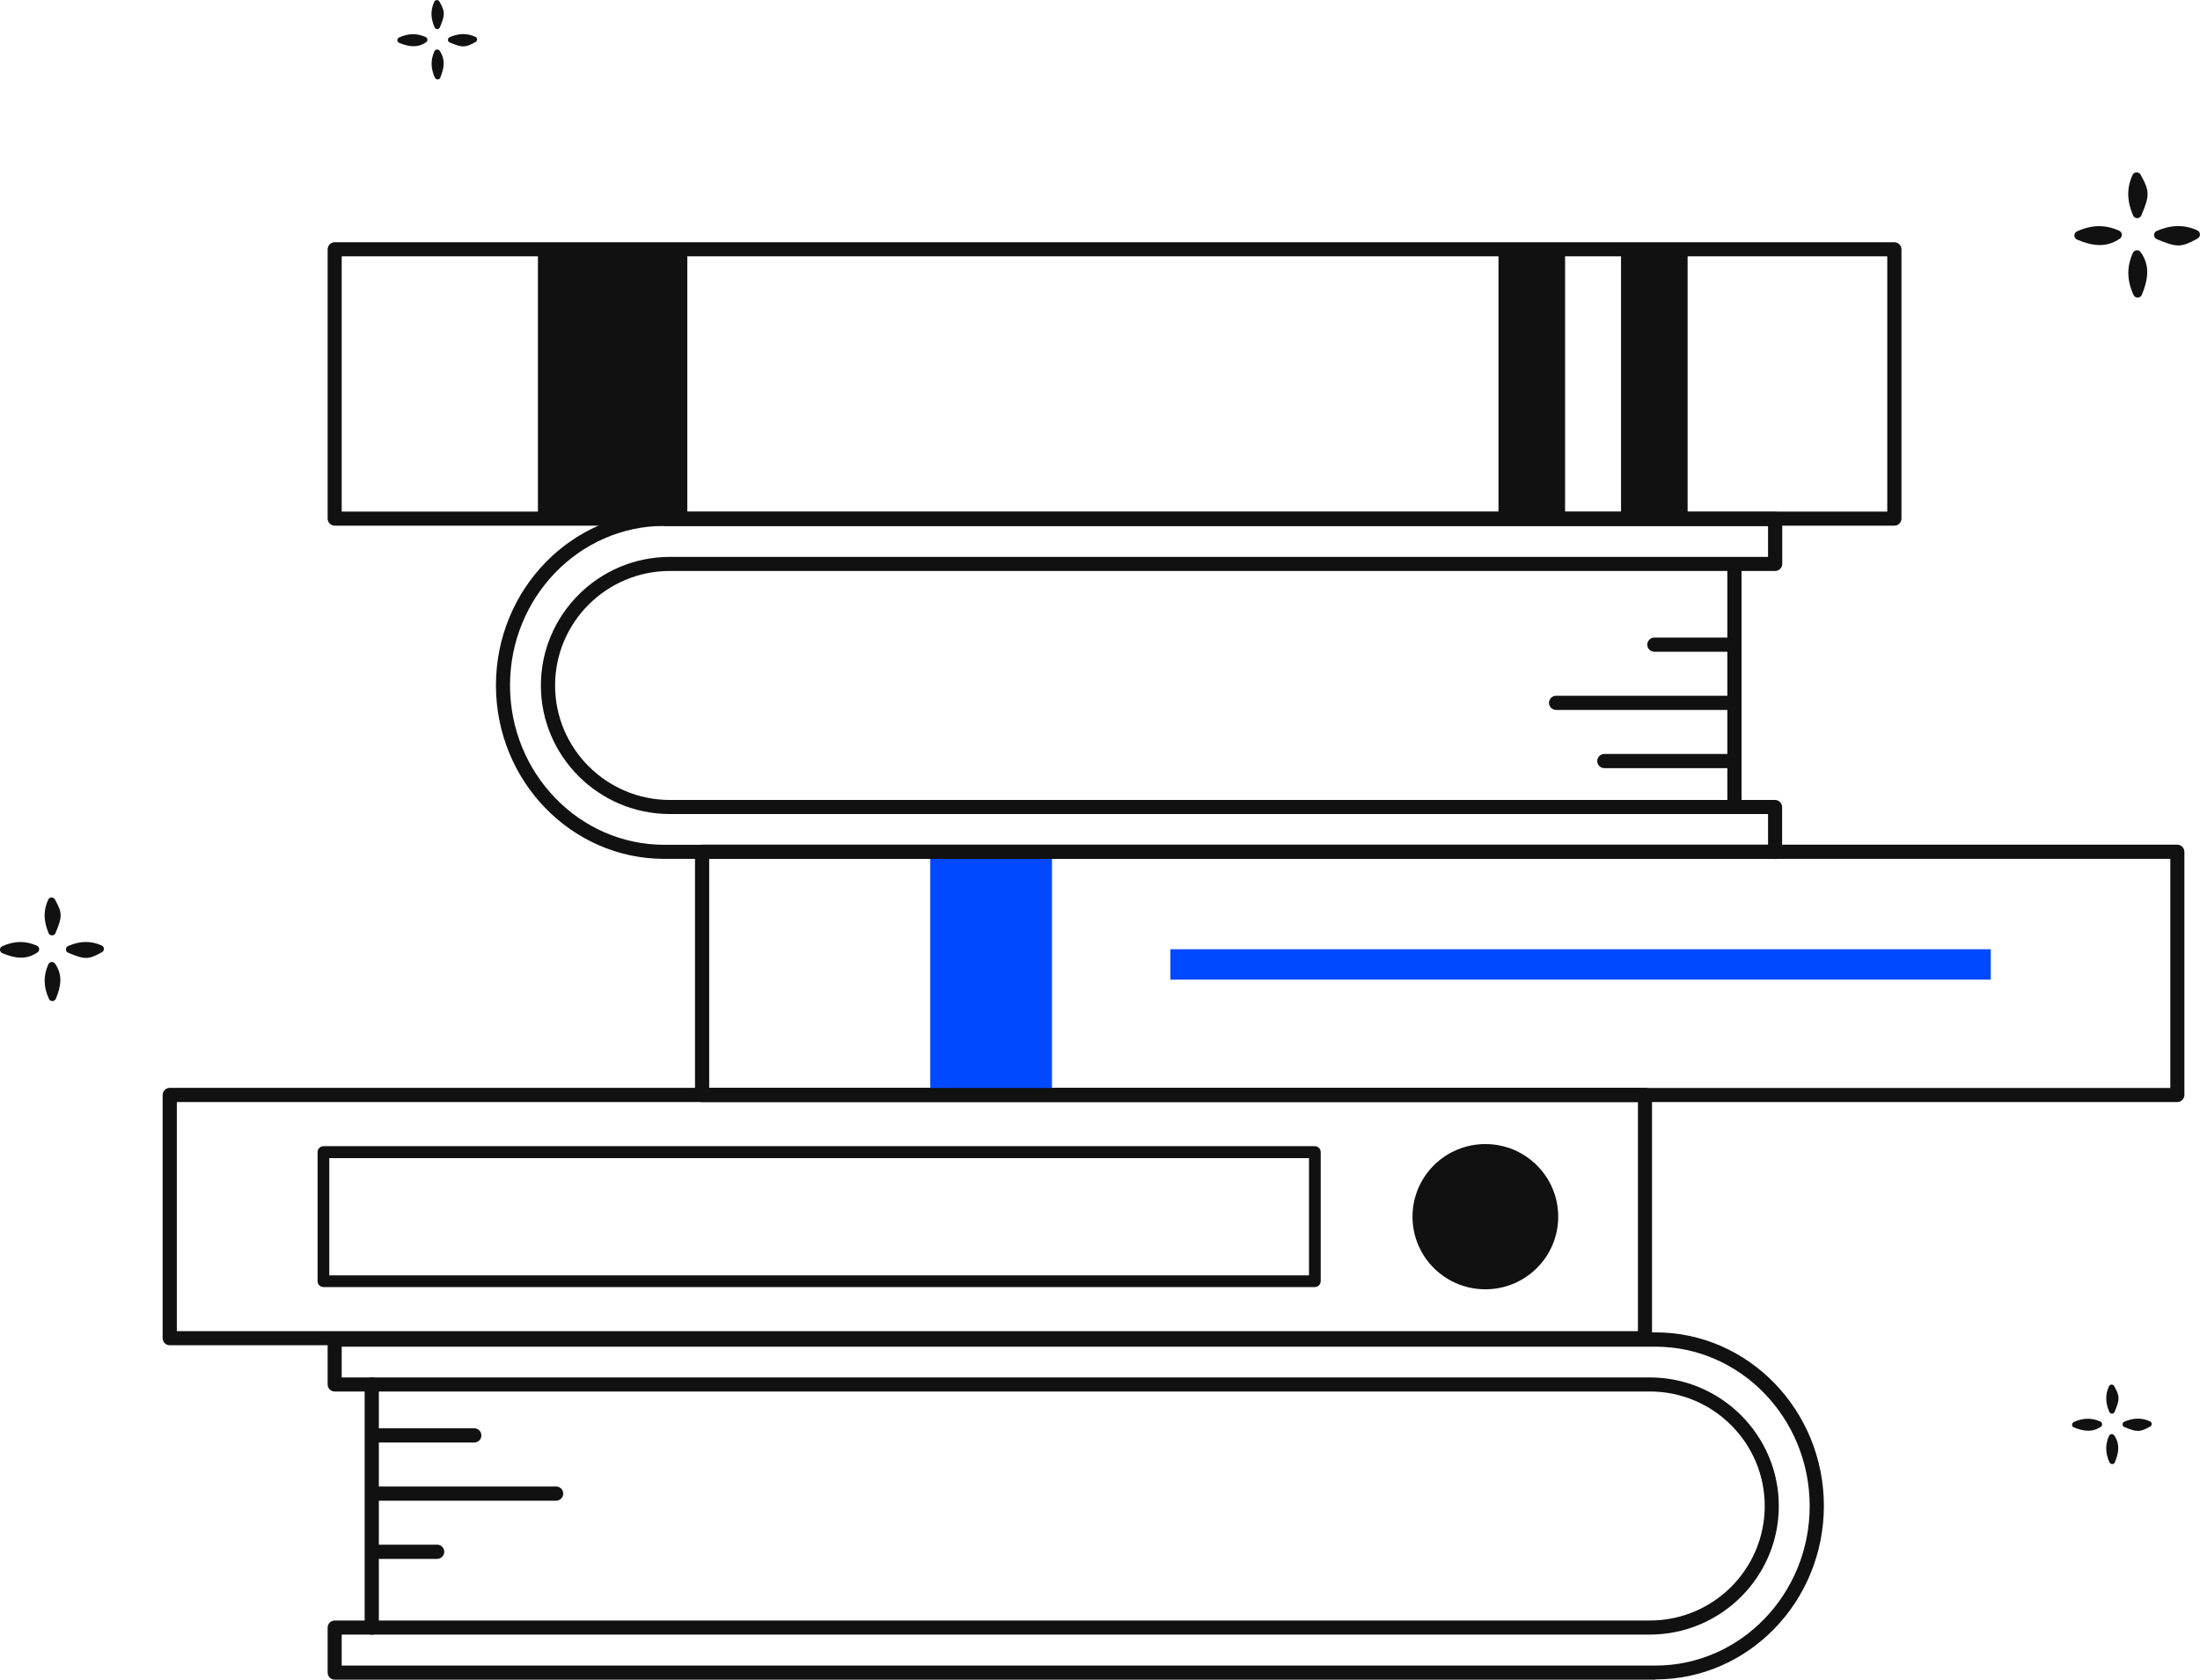 <?xml version="1.0" encoding="UTF-8"?><svg xmlns="http://www.w3.org/2000/svg" viewBox="0 0 186 142"><defs><style>.d{fill:#0049ff;}.e{fill:#111;}</style></defs><g id="a"/><g id="b"><g id="c"><g><path class="e" d="M139.07,113.73H14.35c-.33,0-.6-.27-.6-.6v-20.56c0-.33,.27-.6,.6-.6h124.72c.33,0,.6,.27,.6,.6v20.56c0,.33-.27,.6-.6,.6Zm-124.12-1.19h123.53v-19.37H14.95v19.37Z"/><rect class="d" x="98.95" y="80.25" width="69.36" height="2.57"/><rect class="d" x="78.65" y="72.02" width="10.29" height="20.56"/><ellipse class="e" cx="125.58" cy="102.86" rx="6.16" ry="6.14"/><path class="e" d="M111.16,108.81H27.35c-.28,0-.5-.22-.5-.5v-10.91c0-.27,.22-.5,.5-.5H111.16c.28,0,.5,.22,.5,.5v10.91c0,.27-.22,.5-.5,.5Zm-83.32-.99H110.67v-9.91H27.84v9.91Z"/><path class="e" d="M184.08,93.17H59.36c-.33,0-.6-.27-.6-.6v-20.56c0-.33,.27-.6,.6-.6h124.72c.33,0,.6,.27,.6,.6v20.56c0,.33-.27,.6-.6,.6Zm-124.12-1.19h123.53v-19.37H59.96v19.37Z"/><rect class="e" x="126.68" y="21.08" width="5.63" height="22.76" transform="translate(259 64.92) rotate(-180)"/><rect class="e" x="137.05" y="21.08" width="5.63" height="22.76" transform="translate(279.73 64.92) rotate(-180)"/><rect class="e" x="45.48" y="21.08" width="12.63" height="22.76" transform="translate(103.59 64.92) rotate(-180)"/><path class="e" d="M160.16,44.44H28.3c-.33,0-.6-.27-.6-.6V21.08c0-.33,.27-.6,.6-.6H160.16c.33,0,.6,.27,.6,.6v22.76c0,.33-.27,.6-.6,.6Zm-131.27-1.19H159.56V21.67H28.89v21.57Z"/><g><path class="e" d="M139.96,142H28.3c-.33,0-.6-.27-.6-.6v-3.8c0-.33,.27-.6,.6-.6h111.19c5.36,0,9.71-4.34,9.71-9.68s-4.36-9.68-9.71-9.68H28.3c-.33,0-.6-.27-.6-.6v-3.8c0-.33,.27-.6,.6-.6h111.67c7.85,0,14.23,6.58,14.23,14.67s-6.38,14.67-14.23,14.67Zm-111.07-1.19h111.07c7.19,0,13.04-6.05,13.04-13.48s-5.85-13.48-13.04-13.48H28.89v2.6h110.59c6.01,0,10.91,4.88,10.91,10.87s-4.89,10.87-10.91,10.87H28.89v2.6Z"/><path class="e" d="M31.43,138.2c-.33,0-.6-.27-.6-.6v-20.56c0-.33,.27-.6,.6-.6s.6,.27,.6,.6v20.56c0,.33-.27,.6-.6,.6Z"/><path class="e" d="M40.1,121.95h-8.16c-.33,0-.6-.27-.6-.6s.27-.6,.6-.6h8.16c.33,0,.6,.27,.6,.6s-.27,.6-.6,.6Z"/><path class="e" d="M36.96,131.79h-5.03c-.33,0-.6-.27-.6-.6s.27-.6,.6-.6h5.03c.33,0,.6,.27,.6,.6s-.27,.6-.6,.6Z"/><path class="e" d="M47.02,126.87h-15.08c-.33,0-.6-.27-.6-.6s.27-.6,.6-.6h15.08c.33,0,.6,.27,.6,.6s-.27,.6-.6,.6Z"/></g><path class="e" d="M150.07,72.61H56.16c-7.85,0-14.23-6.58-14.23-14.67s6.38-14.67,14.23-14.67h93.92c.33,0,.6,.27,.6,.6v3.8c0,.33-.27,.6-.6,.6H56.64c-5.36,0-9.71,4.34-9.71,9.68s4.36,9.68,9.71,9.68h93.43c.33,0,.6,.27,.6,.6v3.8c0,.33-.27,.6-.6,.6ZM56.16,44.46c-7.19,0-13.04,6.05-13.04,13.48s5.85,13.48,13.04,13.48h93.32v-2.6H56.64c-6.01,0-10.91-4.88-10.91-10.87s4.89-10.87,10.91-10.87h92.84v-2.6H56.16Z"/><path class="e" d="M146.64,68.45c-.33,0-.6-.27-.6-.6v-19.62c0-.33,.27-.6,.6-.6s.6,.27,.6,.6v19.62c0,.33-.27,.6-.6,.6Z"/><path class="e" d="M146.64,64.94h-11c-.33,0-.6-.27-.6-.6s.27-.6,.6-.6h11c.33,0,.6,.27,.6,.6s-.27,.6-.6,.6Z"/><path class="e" d="M146.64,55.1h-6.77c-.33,0-.6-.27-.6-.6s.27-.6,.6-.6h6.77c.33,0,.6,.27,.6,.6s-.27,.6-.6,.6Z"/><path class="e" d="M146.64,60.02h-15.08c-.33,0-.6-.27-.6-.6s.27-.6,.6-.6h15.08c.33,0,.6,.27,.6,.6s-.27,.6-.6,.6Z"/><g><path class="e" d="M182.35,19.52c1.21-.52,2.33-.55,3.43-.04,.28,.13,.29,.53,.02,.68-1.38,.77-1.74,.78-3.45,.06-.31-.13-.31-.57,0-.7Z"/><path class="e" d="M175.6,19.56c1.26-.57,2.4-.58,3.56-.06,.27,.12,.32,.5,.07,.67-1.15,.8-2.32,.63-3.62,.09-.3-.13-.31-.56-.01-.7Z"/><path class="e" d="M180.34,18.21c-.52-1.21-.55-2.32-.04-3.42,.13-.28,.53-.29,.68-.02,.77,1.38,.78,1.74,.06,3.44-.13,.31-.57,.31-.71,0Z"/><path class="e" d="M180.38,24.94c-.57-1.26-.58-2.39-.06-3.55,.12-.27,.5-.32,.67-.07,.8,1.14,.63,2.31,.09,3.61-.13,.3-.56,.31-.7,.01Z"/></g><g><path class="e" d="M38.02,3.14c.77-.33,1.48-.35,2.18-.02,.18,.08,.18,.34,.01,.43-.88,.49-1.11,.49-2.19,.04-.2-.08-.2-.36,0-.45Z"/><path class="e" d="M33.73,3.17c.8-.36,1.52-.37,2.26-.04,.17,.08,.2,.32,.05,.43-.73,.51-1.47,.4-2.3,.06-.19-.08-.2-.36,0-.44Z"/><path class="e" d="M36.74,2.31c-.33-.77-.35-1.47-.02-2.17,.08-.18,.34-.18,.43-.01,.49,.87,.49,1.1,.04,2.18-.08,.2-.36,.2-.45,0Z"/><path class="e" d="M36.77,6.58c-.36-.8-.37-1.52-.04-2.25,.08-.17,.32-.2,.43-.05,.51,.73,.4,1.47,.06,2.29-.08,.19-.36,.2-.44,0Z"/></g><g><path class="e" d="M5.77,79.97c1-.43,1.93-.45,2.84-.03,.23,.11,.24,.44,.01,.56-1.14,.63-1.44,.64-2.85,.05-.26-.11-.26-.47,0-.58Z"/><path class="e" d="M.18,80c1.04-.47,1.98-.48,2.94-.05,.23,.1,.26,.41,.06,.56-.95,.66-1.92,.52-2.99,.07-.25-.1-.26-.47-.01-.58Z"/><path class="e" d="M4.11,78.88c-.43-1-.46-1.92-.03-2.83,.11-.23,.44-.24,.56-.01,.64,1.14,.64,1.44,.05,2.85-.11,.25-.48,.25-.58,0Z"/><path class="e" d="M4.14,84.45c-.48-1.04-.48-1.98-.05-2.93,.1-.23,.41-.26,.56-.06,.66,.95,.52,1.91,.07,2.98-.1,.25-.47,.26-.58,.01Z"/></g><g><path class="e" d="M179.6,120.19c.77-.33,1.48-.35,2.18-.02,.18,.08,.18,.34,.01,.43-.88,.49-1.11,.49-2.19,.04-.2-.08-.2-.36,0-.45Z"/><path class="e" d="M175.32,120.22c.8-.36,1.52-.37,2.26-.04,.17,.08,.2,.32,.05,.43-.73,.51-1.47,.4-2.3,.06-.19-.08-.2-.36,0-.44Z"/><path class="e" d="M178.33,119.36c-.33-.77-.35-1.47-.02-2.17,.08-.18,.34-.18,.43-.01,.49,.87,.49,1.1,.04,2.18-.08,.2-.36,.2-.45,0Z"/><path class="e" d="M178.35,123.64c-.36-.8-.37-1.52-.04-2.25,.08-.17,.32-.2,.43-.05,.51,.73,.4,1.47,.06,2.29-.08,.19-.36,.2-.44,0Z"/></g></g></g></g></svg>
